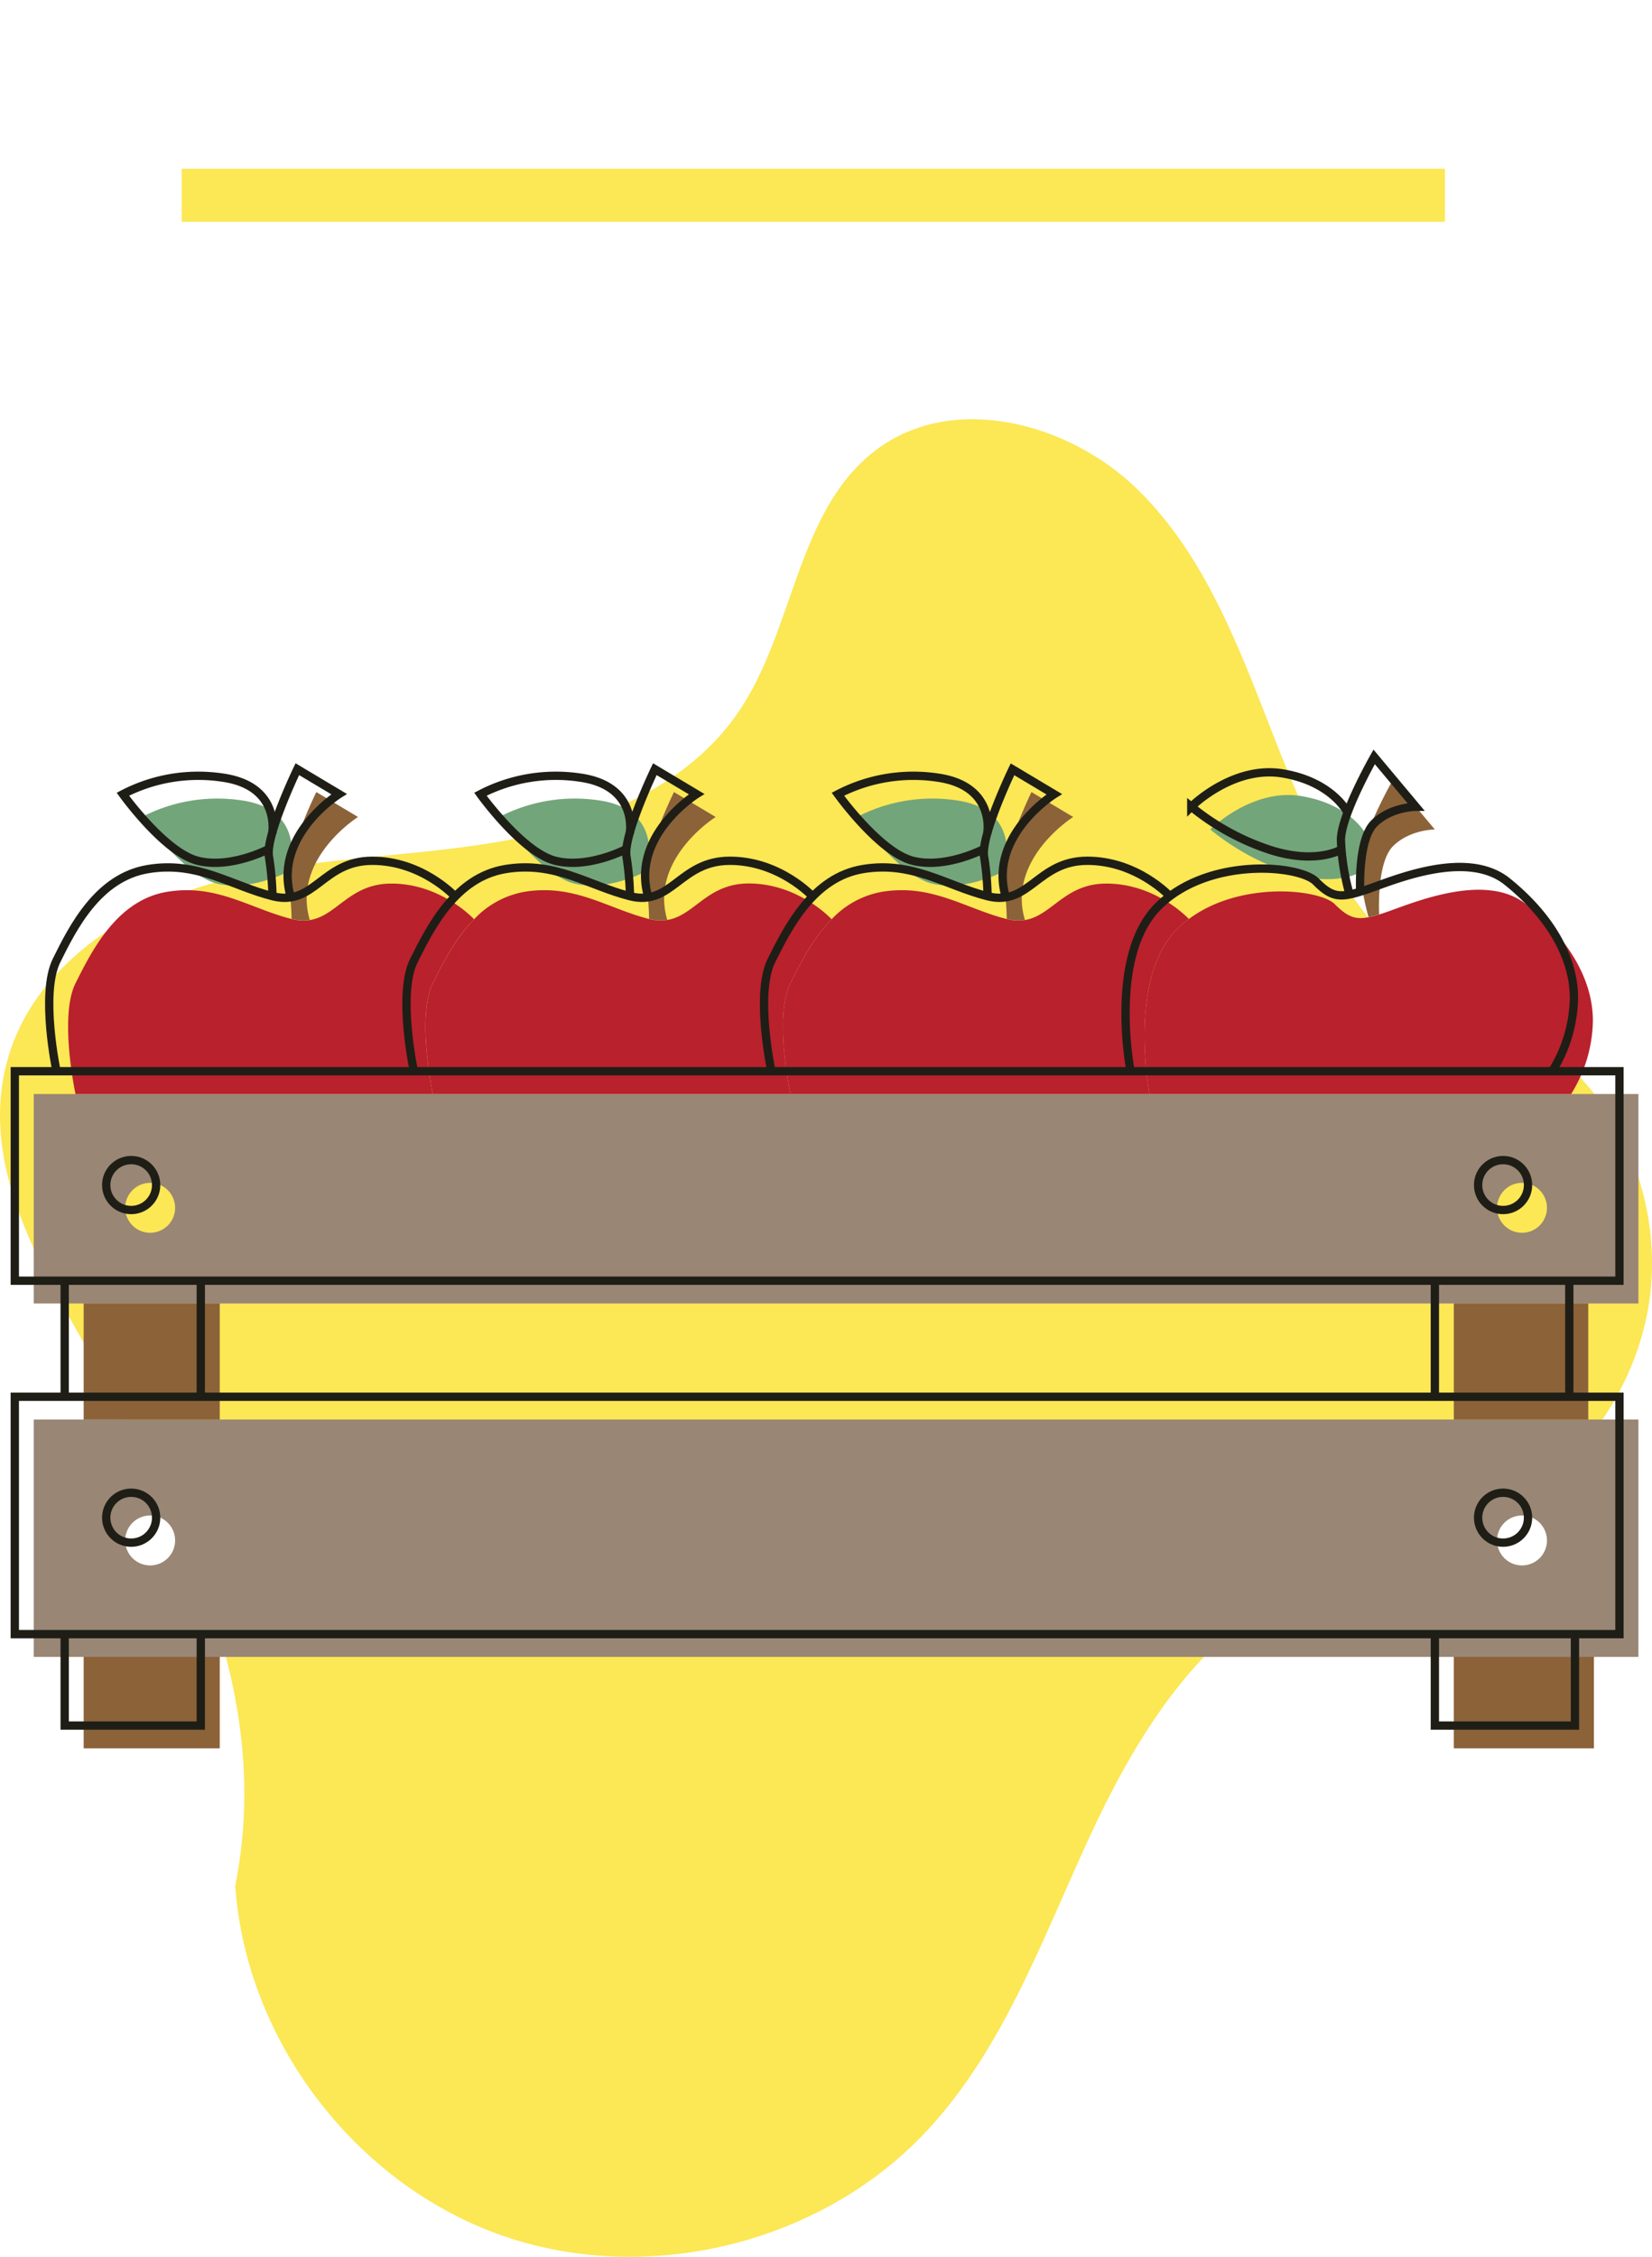 <svg xmlns="http://www.w3.org/2000/svg" id="Calque_1" data-name="Calque 1" viewBox="115.1 54.53 435.48 594.82">
    <defs>
        <style>.cls-1{fill:#fce755;}.cls-2{font-size:50px;stroke:#000;font-family:CooperBlack, Cooper
            Black;}.cls-2,.cls-7{fill:none;}.cls-3{fill:#998675;}.cls-4{fill:#8c6239;}.cls-5{fill:#b9212d;}.cls-6{fill:#73a57a;}.cls-7{stroke:#1e1e16;stroke-miterlimit:10;stroke-width:2.19px;}
        </style>
    </defs>
    <rect xmlns="http://www.w3.org/2000/svg" class="cls-1" x="163" y="99" width="333" height="14"/>
    <path class="cls-1"
          d="M177.07,551.82c8.81-44.16-7.6-83.29-28.52-123.15-16-30.41-40.75-62-31.4-95.06,6.8-24,30.44-39.73,54.46-46.44s49.39-6.52,74-10.62,50.1-13.75,64.15-34.36c14.85-21.79,15.3-53.36,36.41-69.17,20.25-15.16,50.77-7.14,68.85,10.55s27,42.45,36.22,66,20.33,47.9,40.89,62.62c9.83,7,21.33,11.47,31,18.68,21,15.58,31.11,43.86,26.25,69.52s-23.89,47.81-48,57.87c-14.2,5.93-29.86,7.94-43.79,14.49-26.82,12.59-43.33,39.92-55.7,66.84s-22.69,55.71-43.08,77.2c-27.91,29.43-73.67,40.37-111.87,26.77s-66.75-51-69.79-91.44"/>
    <path class="cls-3"
          d="M547,428.67v62.56H124V428.67H547Zm-24.11,31.87a6.58,6.58,0,1,0-6.57,6.58A6.57,6.57,0,0,0,522.89,460.54Zm-361.63,0a6.58,6.58,0,1,0-6.58,6.58A6.57,6.57,0,0,0,161.26,460.54Z"/>
    <path class="cls-3"
          d="M547,342.87v55.21H124V342.87H547Zm-24.11,30a6.58,6.58,0,1,0-6.57,6.58A6.57,6.57,0,0,0,522.89,372.87Zm-361.63,0a6.58,6.58,0,1,0-6.58,6.58A6.57,6.57,0,0,0,161.26,372.87Z"/>
    <rect class="cls-4" x="498.34" y="491.23" width="36.93" height="24.1"/>
    <rect class="cls-4" x="498.34" y="398.08" width="35.44" height="30.59"/>
    <path class="cls-5"
          d="M535,323.56a37.48,37.48,0,0,1-5.74,19.31H418.13s-5.92-30.27,7.23-43.42a27.49,27.49,0,0,1,3.14-2.7C442,286.64,463,288.82,467,292.88c3.27,3.26,5.32,4.1,8.87,3.4a26.54,26.54,0,0,0,2.79-.73c.47-.14,1-.3,1.49-.48,6.58-2.19,26.3-11,37.26-2.19S535,312.6,535,323.56Z"/>
    <path class="cls-4"
          d="M475.33,274.68a118.81,118.81,0,0,1,7-14.68l11,13.15s-6.57,0-11,4.38-3.68,18-3.68,18a26.54,26.54,0,0,1-2.79.73,66.3,66.3,0,0,1-2.19-11.81c-.06-.86-.1-1.71-.1-2.55A23.09,23.09,0,0,1,475.33,274.68Z"/>
    <path class="cls-6"
          d="M473.68,284.47h-.1s-6.58,4-18.85,0a64.69,64.69,0,0,1-20.6-11.33s11-11,24.11-8.77c12.94,2.17,17,10.06,17.09,10.3a23.09,23.09,0,0,0-1.75,7.24C473.58,282.76,473.62,283.61,473.68,284.47Z"/>
    <path class="cls-5"
          d="M428.5,296.75a27.49,27.49,0,0,0-3.14,2.7c-13.15,13.15-7.23,43.42-7.23,43.42H323.45s-4.39-20.41,0-29.17c2.57-5.15,5.9-11.82,10.88-16.88a23.82,23.82,0,0,1,13.22-7.23c13.15-2.19,21.92,4.38,32.9,7.16a11.6,11.6,0,0,0,4.79.28h0c7.2-1.15,10.5-9.62,21.49-9.62C419.88,287.4,428.5,296.75,428.5,296.75Z"/>
    <path class="cls-4"
          d="M387,263.29,398,269.86s-17.52,11-12.72,27.16h0a11.6,11.6,0,0,1-4.79-.28,74.41,74.41,0,0,0-.93-10.49,7.69,7.69,0,0,1,0-2,25.57,25.57,0,0,1,.85-4.11.23.23,0,0,1,0-.07A128.25,128.25,0,0,1,387,263.29Z"/>
    <path class="cls-6"
          d="M367.28,265.48c14.67,2.09,13.24,13.61,13.1,14.61a.23.23,0,0,0,0,.07,25.57,25.57,0,0,0-.85,4.11s-10,5.32-18.78,3.13S341,269.86,341,269.86A43.12,43.12,0,0,1,367.28,265.48Z"/>
    <path class="cls-5"
          d="M334.26,296.75l.07.07c-5,5.06-8.31,11.73-10.88,16.88-4.39,8.76,0,29.17,0,29.17H229.2s-4.38-20.41,0-29.17c2.58-5.15,5.91-11.82,10.88-16.88a23.88,23.88,0,0,1,13.23-7.23c13.15-2.19,21.92,4.38,32.9,7.16A11.6,11.6,0,0,0,291,297h0c7.2-1.15,10.5-9.62,21.49-9.62C325.64,287.4,334.26,296.75,334.26,296.75Z"/>
    <path class="cls-4"
          d="M292.76,263.29l11,6.57S286.2,280.82,291,297h0a11.6,11.6,0,0,1-4.79-.28,74.41,74.41,0,0,0-.93-10.49,7.7,7.7,0,0,1,0-2,24.53,24.53,0,0,1,.85-4.11.23.23,0,0,1,0-.07A127.3,127.3,0,0,1,292.76,263.29Z"/>
    <path class="cls-6"
          d="M273,265.48c14.67,2.09,13.24,13.61,13.1,14.61a.23.23,0,0,0,0,.07,24.53,24.53,0,0,0-.85,4.11s-10,5.32-18.78,3.13-19.75-17.54-19.75-17.54A43.1,43.1,0,0,1,273,265.48Z"/>
    <path class="cls-5"
          d="M240,296.75l.07.07c-5,5.06-8.3,11.73-10.88,16.88-4.38,8.76,0,29.17,0,29.17H135s-4.38-20.41,0-29.17,11-21.92,24.11-24.11S181,294,192,296.75a11.6,11.6,0,0,0,4.79.28h0c7.19-1.15,10.49-9.62,21.48-9.62C231.39,287.4,240,296.75,240,296.75Z"/>
    <path class="cls-4"
          d="M191,284.28a24.82,24.82,0,0,1,.85-4.12.23.23,0,0,1,0-.07,128.25,128.25,0,0,1,6.63-16.8l11,6.57S192,280.82,196.76,297h0a11.6,11.6,0,0,1-4.79-.28,75.37,75.37,0,0,0-.94-10.49A7.62,7.62,0,0,1,191,284.28Z"/>
    <path class="cls-6"
          d="M178.79,265.48c14.67,2.09,13.24,13.61,13.1,14.61a.23.23,0,0,0,0,.07,24.82,24.82,0,0,0-.85,4.12c-.25.13-10.15,5.28-18.78,3.12s-19.75-17.54-19.75-17.54A43.12,43.12,0,0,1,178.79,265.48Z"/>
    <rect class="cls-4" x="137.15" y="491.23" width="35.88" height="24.1"/>
    <rect class="cls-4" x="137.15" y="398.08" width="35.88" height="30.59"/>
    <rect class="cls-7" x="119" y="422.67" width="423" height="62.56"/>
    <polygon class="cls-7" points="119 392.08 130.54 392.08 542 392.08 542 336.87 119 336.87 119 392.08"/>
    <polyline class="cls-7" points="168.03 485.23 168.03 509.33 132.15 509.33 132.15 485.23"/>
    <line class="cls-7" x1="132.15" y1="422.67" x2="132.15" y2="392.08"/>
    <line class="cls-7" x1="168.03" y1="392.08" x2="168.03" y2="422.67"/>
    <polyline class="cls-7" points="530.27 485.23 530.27 509.33 493.34 509.33 493.34 485.23"/>
    <line class="cls-7" x1="528.78" y1="422.67" x2="528.78" y2="392.08"/>
    <line class="cls-7" x1="493.34" y1="422.67" x2="493.34" y2="392.08"/>
    <circle class="cls-7" cx="149.68" cy="366.87" r="6.58"/>
    <circle class="cls-7" cx="511.32" cy="366.87" r="6.58"/>
    <circle class="cls-7" cx="149.68" cy="454.54" r="6.58"/>
    <circle class="cls-7" cx="511.32" cy="454.54" r="6.58"/>
    <path class="cls-7"
          d="M413.13,336.87s-5.92-30.27,7.23-43.42,37.26-11,41.64-6.57,6.58,4.38,13.15,2.19,26.3-11,37.26-2.19S530,306.6,530,317.56a37.48,37.48,0,0,1-5.74,19.31"/>
    <path class="cls-7"
          d="M473.66,289.55s-.7-13.63,3.68-18,11-4.38,11-4.38l-11-13.15s-8.76,15.34-8.76,21.92a60.74,60.74,0,0,0,2.29,14.36"/>
    <path class="cls-7"
          d="M470.33,268.69s-3.94-8.11-17.09-10.31-24.11,8.77-24.11,8.77a64.69,64.69,0,0,0,20.6,11.33c12.27,4,18.85,0,18.85,0"/>
    <path class="cls-7"
          d="M423.5,290.75s-8.62-9.35-21.77-9.35-15.29,12.13-26.28,9.35-19.75-9.35-32.9-7.16-19.72,15.34-24.1,24.11,0,29.17,0,29.17"/>
    <path class="cls-7"
          d="M380.24,291C375.43,274.82,393,263.86,393,263.86L382,257.29s-8.4,17.46-7.49,23a74.41,74.41,0,0,1,.93,10.49"/>
    <path class="cls-7"
          d="M375.36,274.16s2.26-12.49-13.08-14.68a43.12,43.12,0,0,0-26.3,4.38s11,15.34,19.75,17.54,18.78-3.13,18.78-3.13"/>
    <path class="cls-7"
          d="M329.26,290.75s-8.62-9.35-21.77-9.35-15.3,12.13-26.28,9.35-19.75-9.35-32.9-7.16-19.72,15.34-24.11,24.11,0,29.17,0,29.17"/>
    <path class="cls-7"
          d="M286,291c-4.81-16.21,12.72-27.17,12.72-27.17l-11-6.57s-8.39,17.46-7.48,23a74.41,74.41,0,0,1,.93,10.49"/>
    <path class="cls-7"
          d="M281.12,274.16s2.26-12.49-13.08-14.68a43.1,43.1,0,0,0-26.3,4.38s11,15.34,19.75,17.54,18.78-3.13,18.78-3.13"/>
    <path class="cls-7"
          d="M235,290.75s-8.62-9.35-21.77-9.35S198,293.53,187,290.75s-19.75-9.35-32.9-7.16S134.34,298.93,130,307.7s0,29.17,0,29.17"/>
    <path class="cls-7"
          d="M191.76,291c-4.82-16.21,12.72-27.17,12.72-27.17l-11-6.57s-8.4,17.46-7.49,23a75.37,75.37,0,0,1,.94,10.49"/>
    <path class="cls-7"
          d="M186.87,274.16s2.26-12.49-13.08-14.68a43.12,43.12,0,0,0-26.3,4.38s11,15.34,19.75,17.54S186,278.27,186,278.27"/>
</svg>